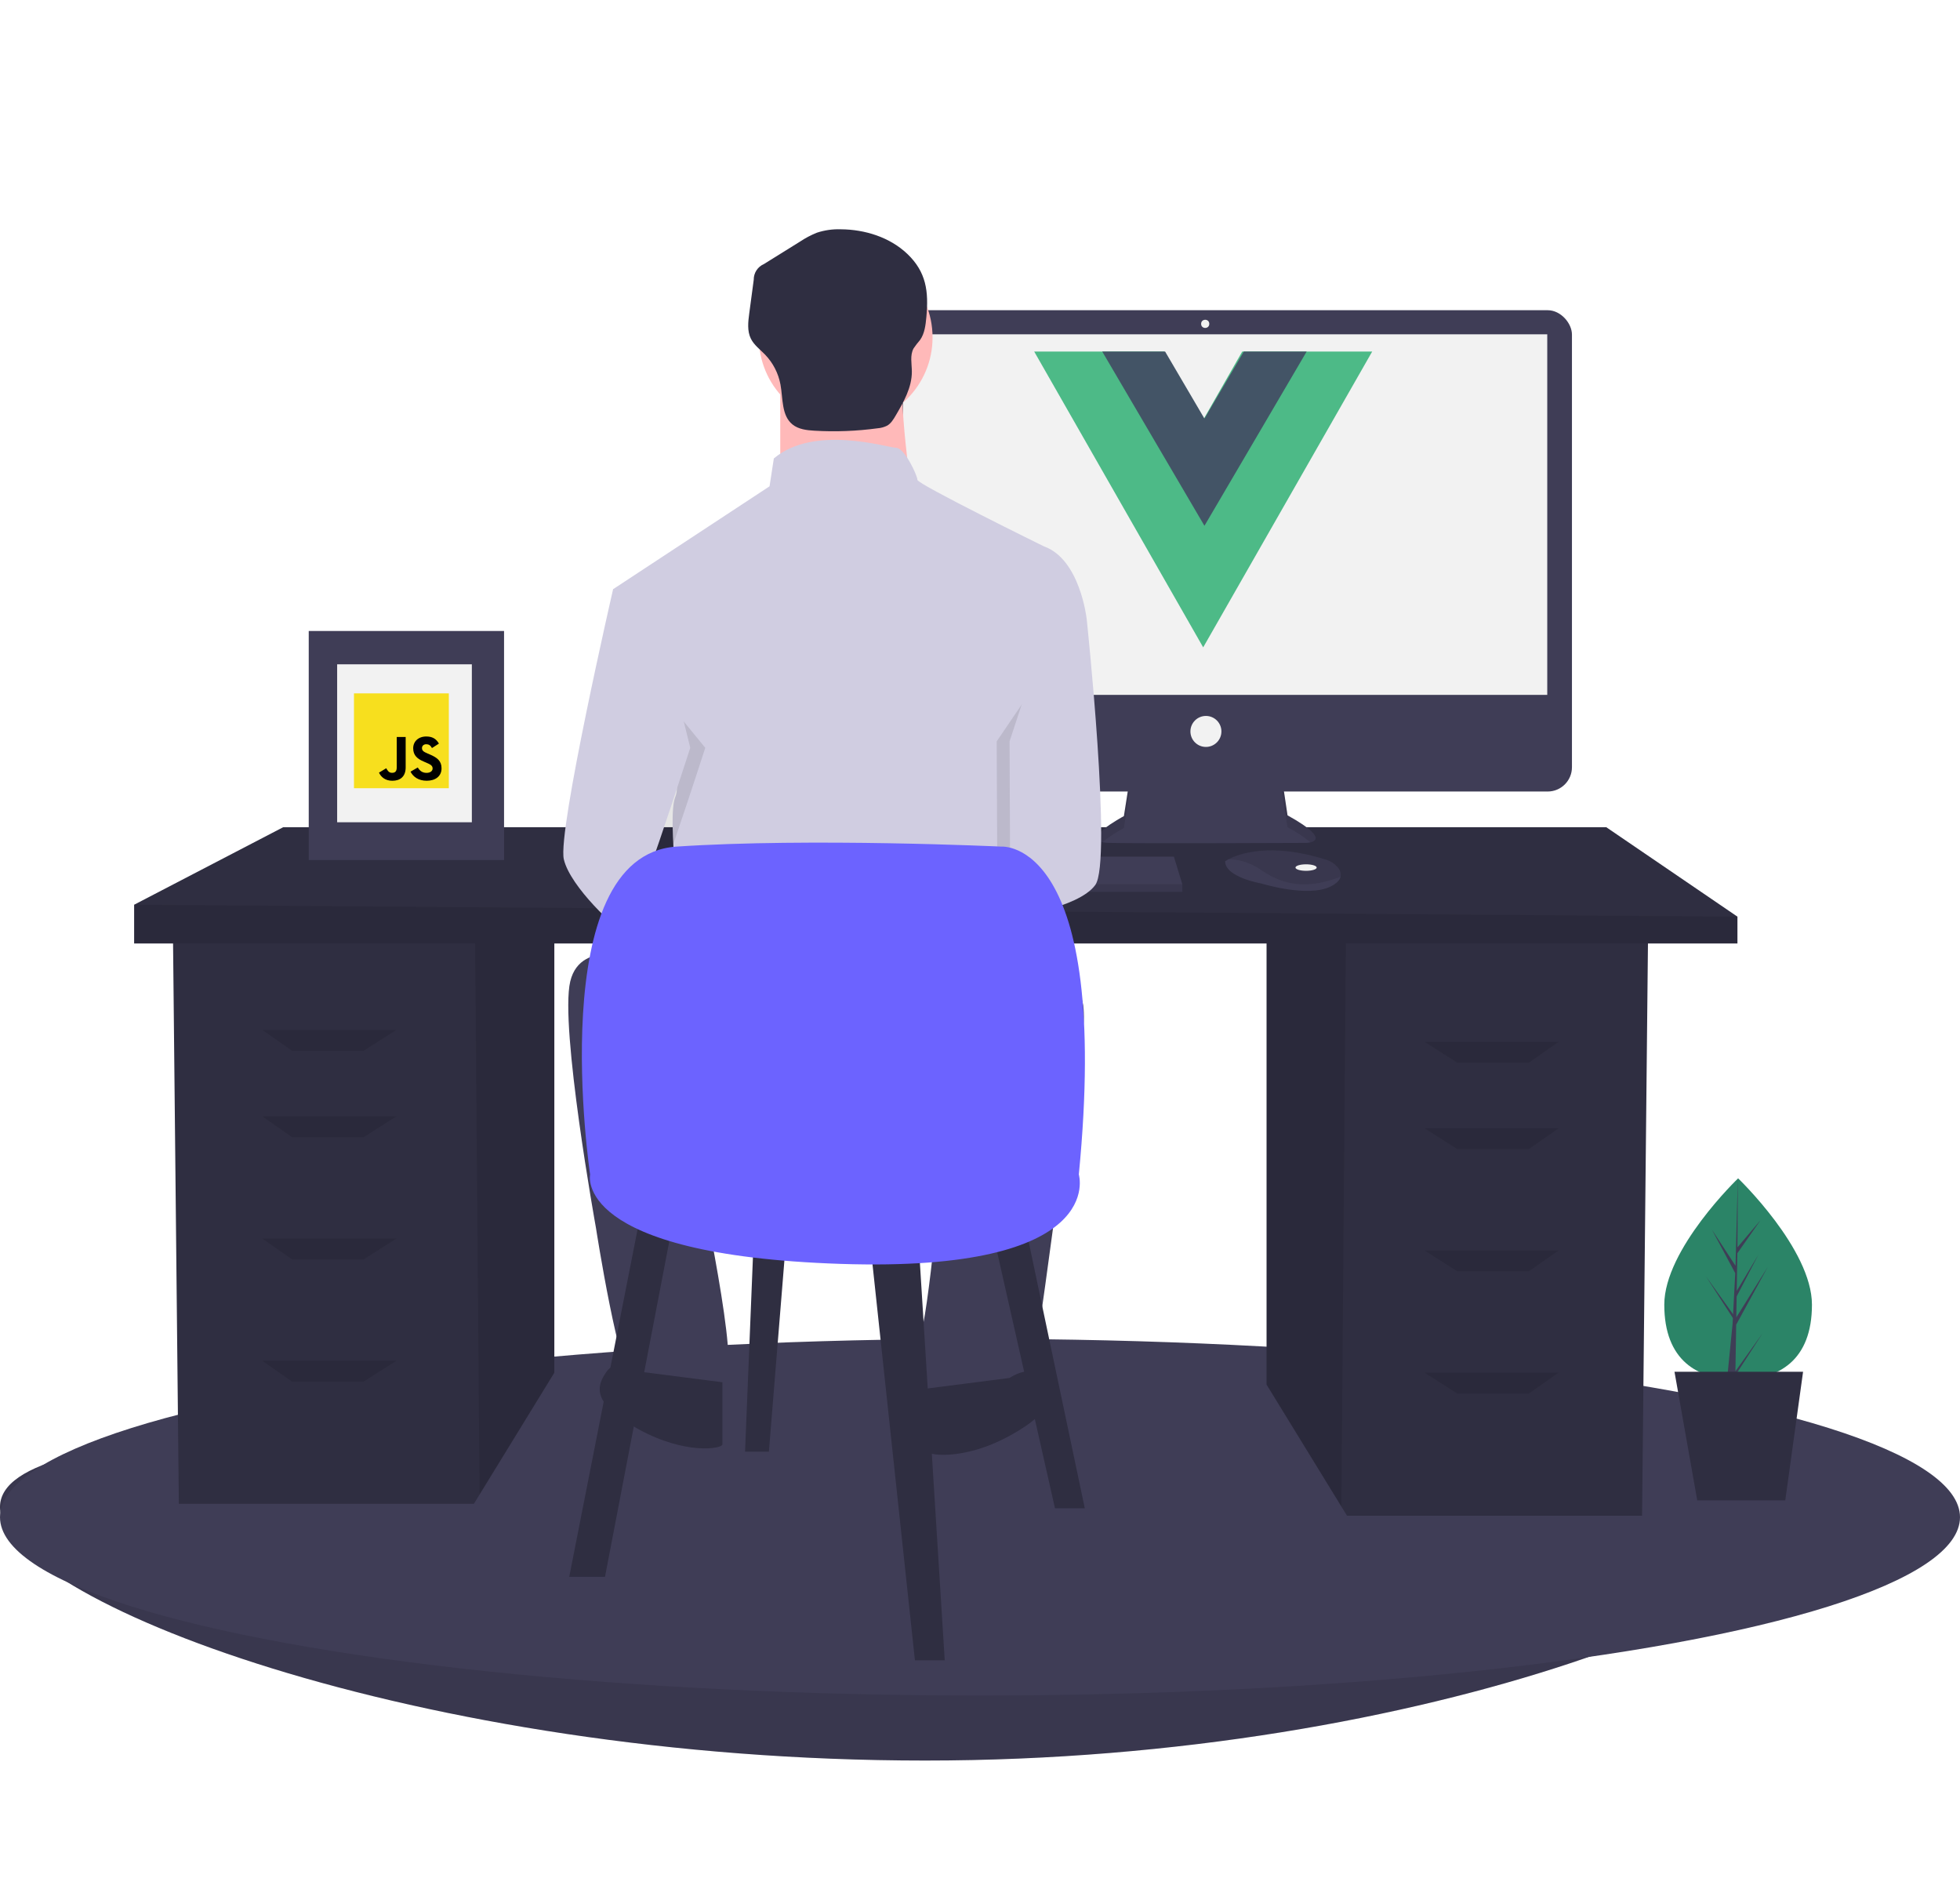<svg height="661.371pt" width="690.4pt" xmlns="http://www.w3.org/2000/svg"><path d="m862 34.082c0 43.354-189.189 124-427.5 124s-434.5-75.646-434.5-119c0-43.354 196.189-38 434.5-38s427.5-10.354 427.5 33z" fill="#3f3d56" transform="translate(0 668.632)"/><path d="m862 34.082c0 43.354-189.189 124-427.5 124s-434.5-75.646-434.5-119c0-43.354 196.189-38 434.5-38s427.5-10.354 427.5 33z" opacity=".1" transform="translate(0 668.632)"/><ellipse cx="345.2pt" cy="62.8pt" fill="#3f3d56" rx="345.2pt" ry="62.8pt" transform="translate(0 628.714)"/><path d="m0 0v209.944l35.117 57.231 2.673 4.353h138.563l2.799-271.528z" fill="#2f2e41" transform="translate(594.859 440.238)"/><path d="m0 0v209.944l35.117 57.231 2.155-267.175z" opacity=".1" transform="translate(594.859 440.238)"/><path d="m179.153 0v209.944l-35.117 57.231-2.673 4.353h-138.564l-2.799-271.528z" fill="#2f2e41" transform="translate(81.195 434.639)"/><path d="m37.273 0v209.944l-35.117 57.231-2.156-267.175z" opacity=".1" transform="translate(223.075 434.639)"/><path d="m753 41.988v12.597h-753v-18.195l69.981-36.39h621.435z" fill="#2f2e41" transform="translate(63 388.452)"/><path d="m753 5.598v12.597h-753v-18.195z" opacity=".1" transform="translate(63 424.842)"/><path d="m47.587 9.798h-33.591l-13.996-9.798h62.983z" opacity=".1" transform="translate(123.184 483.626)"/><path d="m47.587 9.798h-33.591l-13.996-9.798h62.983z" opacity=".1" transform="translate(123.184 524.215)"/><path d="m47.587 9.798h-33.591l-13.996-9.798h62.983z" opacity=".1" transform="translate(123.184 581.6)"/><path d="m47.587 9.797h-33.591l-13.996-9.797h62.983z" opacity=".1" transform="translate(123.184 638.985)"/><path d="m15.396 9.797h33.591l13.996-9.797h-62.983z" opacity=".1" transform="translate(669.039 489.225)"/><path d="m15.396 9.797h33.591l13.996-9.797h-62.983z" opacity=".1" transform="translate(669.039 529.814)"/><path d="m15.396 9.797h33.591l13.996-9.797h-62.983z" opacity=".1" transform="translate(669.039 587.199)"/><path d="m15.396 9.798h33.591l13.996-9.798h-62.983z" opacity=".1" transform="translate(669.039 644.583)"/><path d="m17.251 1.796-4.669 29.808s-22.984 12.21-6.823 12.569c16.161.359 92.296 0 92.296 0s14.725 0-8.619-12.929l-4.669-31.244z" fill="#3f3d56" transform="translate(515.265 351.631)"/><path d="m2.503 43.849c3.139-2.538 6.512-4.771 10.074-6.668l4.669-29.808 67.516.064 4.669 29.385c3.836 1.98 7.452 4.359 10.789 7.099 2.998-.684 6.274-3.226-10.789-12.676l-4.669-31.244-67.516 1.796-4.669 29.807s-19.313 10.261-10.074 12.246z" opacity=".1" transform="translate(515.27 351.631)"/><rect fill="#3f3d56" height="169.508pt" rx="8.556pt" width="243.344pt" x="413.824" y="145.672"/><rect fill="#f2f2f2" height="126.987pt" width="226.968pt" x="424.059" y="156.984"/><circle cx="1.437pt" cy="1.437pt" fill="#f2f2f2" r="1.437pt" transform="translate(564.119 150.161)"/><path d="m304.18 0v18.574c.001 5.907-4.788 10.696-10.694 10.695h-282.791c-5.907.001-10.696-4.788-10.695-10.695v-18.574z" fill="#3f3d56" transform="translate(413.824 328.288)"/><circle cx="5.459pt" cy="5.459pt" fill="#f2f2f2" r="5.459pt" transform="translate(559.091 336.189)"/><path d="m193.21 12.928v3.592h-193.21v-2.873l.266-.719 4.762-12.928h184.232z" fill="#3f3d56" transform="translate(362.071 402.268)"/><path d="m54.242 12.366c-.352 1.505-1.681 3.092-4.683 4.593-10.774 5.387-32.681-1.437-32.681-1.437s-16.879-2.873-16.879-10.415c.474-.325.968-.618 1.48-.88 4.53-2.396 19.548-8.31 46.178.25 1.962.616 3.714 1.764 5.062 3.317 1.211 1.191 1.778 2.891 1.523 4.57z" fill="#3f3d56" transform="translate(575.393 399.315)"/><path d="m52.763 12.366c-13.187 5.053-24.941 5.43-37.004-2.948-6.084-4.223-11.611-5.268-15.758-5.189 4.53-2.396 19.548-8.31 46.178.25 1.962.616 3.714 1.764 5.062 3.317 1.211 1.191 1.778 2.891 1.523 4.57z" opacity=".1" transform="translate(576.872 399.315)"/><ellipse cx="3.735pt" cy="1.149pt" fill="#f2f2f2" rx="3.735pt" ry="1.149pt" transform="translate(608.432 405.859)"/><path d="m193.21 0v3.592h-193.21v-2.873l.266-.719z" opacity=".1" transform="translate(362.071 415.196)"/><circle cx="30.597pt" cy="30.597pt" fill="#ffb9b9" r="30.597pt" transform="translate(356.392 117.648)"/><path d="m0 5.032v60.389h62.403s-8.052-50.325-4.026-65.422z" fill="#ffb9b9" transform="translate(366.457 169.985)"/><path d="m202.305 50.01s-59.383-29.188-59.383-31.201-6.039-15.097-10.065-15.097-38.247-11.071-57.37 5.032l-2.013 13.084-73.474 48.312 20.13 73.474s13.084 14.091 9.058 24.156c-4.026 10.065 3.019 61.396 3.019 61.396l158.019-5.032v-68.442s5.032-16.104 8.052-21.136c3.019-5.033 0-20.13 0-20.13l24.156-30.195s-3.02-28.182-20.13-34.221z" fill="#d0cde1" transform="translate(287.951 206.534)"/><path d="m18.863 24.659 4.529-24.659s-26.169 113.734-23.149 126.818c3.019 13.084 25.162 33.214 28.182 34.221 3.019 1.006 31.201-86.559 31.201-86.559z" opacity=".1" transform="translate(271.605 276.674)"/><path d="m40.502 0-17.11 3.019s-26.169 113.734-23.149 126.818c3.019 13.085 25.162 33.215 28.182 34.221 3.019 1.007 31.201-86.558 31.201-86.558z" fill="#d0cde1" transform="translate(264.559 273.654)"/><path d="m27.678 16.607 8.555-16.607s12.078 113.734 4.026 124.805-39.903 15.214-39.903 15.214l-.357-82.649z" opacity=".1" transform="translate(468.113 290.764)"/><path d="m23.149 0 13.084 13.084s12.078 113.734 4.026 124.805c-8.052 11.072-39.903 15.215-39.903 15.215l-.357-82.65z" fill="#d0cde1" transform="translate(474.152 277.68)"/><path d="m35.147 2.898s-29.188-11.071-34.221 10.065c-5.032 21.136 12.078 115.747 12.078 115.747s11.071 71.46 18.117 73.473c7.045 2.013 38.247 3.02 43.279-6.039 5.032-9.058-15.097-101.655-15.097-101.655l116.753-2.013s-7.046 80.519-11.071 87.565c-4.026 7.045-4.026 31.201 0 31.201s48.311-2.013 51.331-8.052c3.019-6.039 20.129-141.915 20.129-141.915s14.091-47.305-2.013-44.286c-16.103 3.019-199.285-14.091-199.285-14.091z" fill="#3f3d56" transform="translate(266.895 447.898)"/><g fill="#2f2e41"><path d="m39.253 3.131s10.065-7.045 15.097 0c5.032 7.045 7.045 15.097-15.097 27.175s-39.253 9.058-39.253 7.045v-29.188z" transform="translate(434.899 643.931)"/><path d="m18.373 3.131s-10.065-7.045-15.097 0c-5.032 7.045-7.045 15.097 15.097 27.175 22.143 12.078 39.253 9.059 39.253 7.045v-29.188z" transform="translate(281.656 640.912)"/><path d="m43.489.02c-3.81-.132-7.613.41-11.234 1.601-2.808 1.129-5.49 2.548-8.003 4.234l-16.885 10.5c-2.931 1.269-4.812 4.176-4.766 7.37l-2.11 15.802c-.532 3.988-1.023 8.252.762 11.858 1.49 3.009 4.331 5.069 6.668 7.48 3.739 3.876 6.255 8.766 7.236 14.061 1.208 6.598.435 14.543 5.656 18.753 2.827 2.28 6.68 2.711 10.306 2.923 9.914.579 19.86.196 29.701-1.143 1.565-.117 3.09-.545 4.487-1.257 1.775-1.05 2.893-2.903 3.937-4.681 3.771-6.42 7.657-13.249 7.616-20.694-.02-3.683-.963-7.639.806-10.87.935-1.373 1.949-2.691 3.038-3.945 2.19-3.077 2.616-7.03 2.973-10.79 1.14-12.009-.052-21.147-8.902-29.606-8.262-7.896-20.017-11.523-31.285-11.595z" transform="translate(351.398 107.65)"/><path d="m33.591 0-33.591 170.755h16.795l32.192-167.955z" transform="translate(267.346 569.703)"/><path d="m0 5.599 20.995 195.948h13.996l-12.597-201.547z" transform="translate(408.708 578.101)"/><path d="m0 2.799 29.392 130.166h13.996l-27.992-132.965z" transform="translate(466.093 575.302)"/><path d="m4.199 0-4.199 103.573h11.197l8.398-103.573z" transform="translate(349.924 578.101)"/></g><path d="m3.868 155.825s-22.394-149.76 40.589-153.959c62.983-4.199 152.559 0 152.559 0s51.787-4.199 36.391 153.959c0 0 13.996 46.188-111.971 41.989-125.966-4.199-117.568-41.989-117.568-41.989z" fill="#6c63ff" transform="translate(273.275 395.683)"/><path d="m69.353 59.338c0 26.115-15.525 35.234-34.676 35.234-19.151 0-34.676-9.118-34.676-35.234s34.676-59.338 34.676-59.338 34.676 33.223 34.676 59.338z" fill="#2b8467" transform="translate(781.647 553.327)"/><path d="m14.293 68.721 14.779-27.039-14.724 23.61.16-9.827 10.186-19.563-10.144 16.962.287-17.675 10.908-15.574-10.863 12.795.18-32.41-1.079 41.067-11.046-16.907 10.912 20.372-1.033 19.74-.031-.524-12.785-17.863 12.746 19.714-.129 2.469-.023.037.011.203-2.622 26.342h3.503l.42-2.128 12.715-19.667-12.684 17.722z" fill="#3f3d56" transform="translate(801.123 553.327)"/><path d="m52.025 60.386h-41.341l-10.684-60.386h60.386z" fill="#2f2e41" transform="translate(786.445 644.163)"/><rect fill="#3f3d56" height="80.662pt" width="68.8pt" x="145" y="296.3"/><rect fill="#f2f2f2" height="55.629pt" width="47.448pt" x="158.345" y="311.946"/><path d="m97.703 0-18.331 32.078-18.331-32.078h-61.04l79.371 138.904 79.372-138.904z" fill="#4dba87" transform="translate(485.721 165.082)"/><path d="m66.482 0-18.478 31.493-18.478-31.493h-29.526l48.004 81.82 48.004-81.82z" fill="#435466" transform="translate(517.678 165.082)"/><path d="m0 0h44.545v44.539h-44.545z" fill="#f7df1e" transform="translate(166.25 325.593)"/><path d="m0 16.971 3.411-2.058c.659 1.163 1.257 2.147 2.693 2.147 1.377 0 2.244-.537 2.244-2.623v-14.195h4.189v14.252c0 4.323-2.541 6.291-6.253 6.291-3.35 0-5.295-1.73-6.282-3.817m14.81-.447 3.409-1.968c.898 1.462 2.065 2.532 4.129 2.532 1.736 0 2.842-.864 2.842-2.058 0-1.431-1.137-1.938-3.049-2.773l-1.047-.447c-3.022-1.281-5.027-2.892-5.027-6.291 0-3.131 2.393-5.516 6.133-5.516 2.663 0 4.573.925 5.954 3.339l-3.26 2.088c-.718-1.283-1.496-1.789-2.693-1.789-1.226 0-2.005.775-2.005 1.789 0 1.253.777 1.759 2.573 2.532l1.047.447c3.557 1.519 5.566 3.07 5.566 6.56 0 3.757-2.962 5.815-6.944 5.815-3.896 0-6.402-1.857-7.622-4.264" transform="translate(177.991 345.842)"/></svg>
